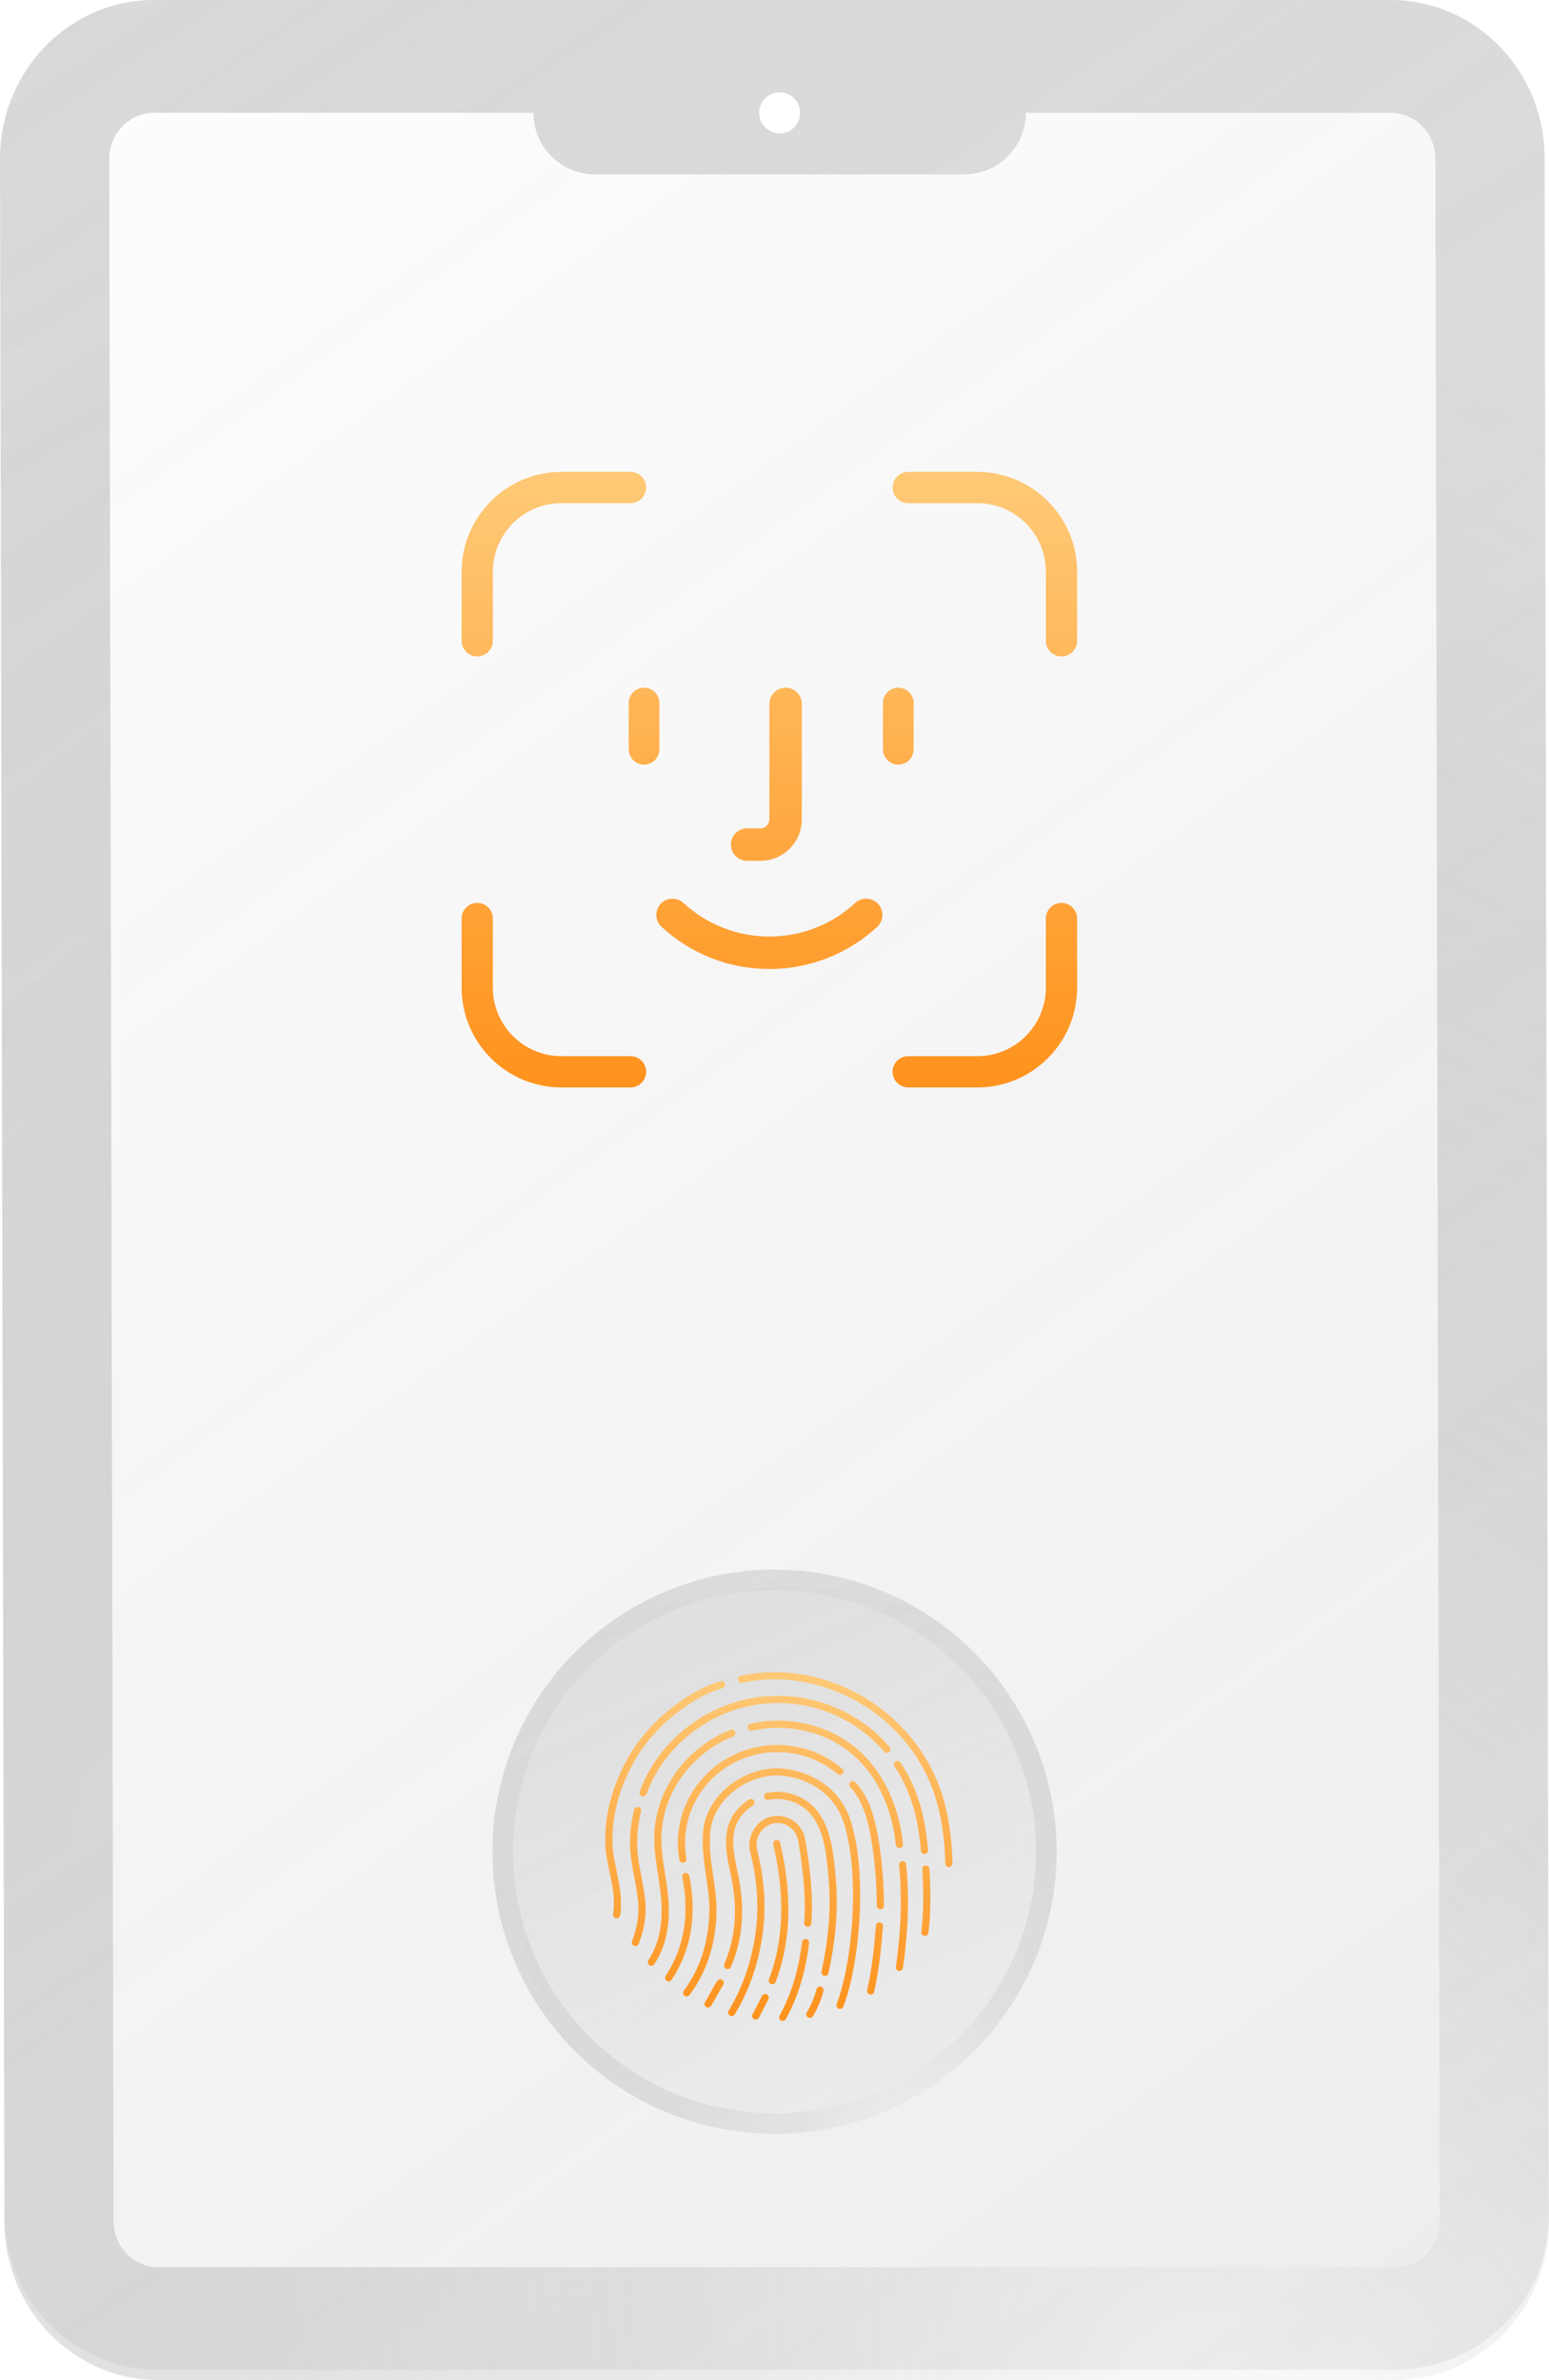 <svg width="151" height="232" viewBox="0 0 151 232" fill="none" xmlns="http://www.w3.org/2000/svg">
<g filter="url(#filter0_b_4566_23126)">
<path d="M0.032 15.032C0.015 6.735 6.735 0 15.032 0H135.534C143.806 0 150.516 6.696 150.534 14.968L150.968 215.968C150.985 224.265 144.265 231 135.968 231H15.466C7.194 231 0.484 224.304 0.466 216.032L0.032 15.032Z" fill="url(#paint0_linear_4566_23126)"/>
<path d="M0.032 15.032C0.015 6.735 6.735 0 15.032 0H135.534C143.806 0 150.516 6.696 150.534 14.968L150.968 215.968C150.985 224.265 144.265 231 135.968 231H15.466C7.194 231 0.484 224.304 0.466 216.032L0.032 15.032Z" fill="url(#paint1_linear_4566_23126)"/>
</g>
<path fill-rule="evenodd" clip-rule="evenodd" d="M48.047 62.465V55.727C48.047 52.043 51.043 49.047 54.727 49.047H61.465C62.306 49.047 62.988 48.365 62.988 47.523C62.988 46.682 62.306 46 61.465 46H54.727C49.363 46 45 50.363 45 55.727V62.465C45 63.306 45.682 63.988 46.523 63.988C47.365 63.988 48.047 63.306 48.047 62.465ZM61.465 102.953C62.306 102.953 62.988 103.635 62.988 104.477C62.988 105.318 62.306 106 61.465 106H54.727C49.363 106 45 101.637 45 96.274V89.535C45 88.694 45.682 88.012 46.523 88.012C47.365 88.012 48.047 88.694 48.047 89.535V96.274C48.047 99.957 51.043 102.953 54.727 102.953H61.465ZM105 89.535V96.274C105 101.637 100.637 106 95.273 106H88.535C87.694 106 87.012 105.318 87.012 104.477C87.012 103.635 87.694 102.953 88.535 102.953H95.273C98.957 102.953 101.953 99.957 101.953 96.274V89.535C101.953 88.694 102.635 88.012 103.476 88.012C104.318 88.012 105 88.694 105 89.535ZM105 55.727V62.465C105 63.306 104.318 63.988 103.476 63.988C102.635 63.988 101.953 63.306 101.953 62.465V55.727C101.953 52.043 98.957 49.047 95.273 49.047H88.535C87.694 49.047 87.012 48.365 87.012 47.523C87.012 46.682 87.694 46 88.535 46H95.273C100.637 46 105 50.363 105 55.727ZM85.513 90.346C86.155 89.753 86.195 88.752 85.602 88.11C85.009 87.468 84.008 87.429 83.367 88.021C81.083 90.131 78.111 91.293 75 91.293C71.889 91.293 68.917 90.131 66.633 88.021C65.992 87.429 64.991 87.468 64.398 88.11C63.805 88.752 63.845 89.753 64.487 90.346C67.357 92.997 71.091 94.457 75 94.457C78.91 94.457 82.643 92.997 85.513 90.346ZM78.164 68.617V79.867C78.164 82.096 76.35 83.91 74.121 83.91H72.832C71.958 83.91 71.25 83.201 71.25 82.328C71.25 81.454 71.958 80.746 72.832 80.746H74.121C74.606 80.746 75 80.352 75 79.867V68.617C75 67.743 75.708 67.035 76.582 67.035C77.456 67.035 78.164 67.743 78.164 68.617ZM89.063 73.041V68.529C89.063 67.704 88.394 67.035 87.568 67.035C86.743 67.035 86.074 67.704 86.074 68.529V73.041C86.074 73.866 86.743 74.535 87.568 74.535C88.394 74.535 89.063 73.866 89.063 73.041ZM61.289 73.041C61.289 73.866 61.958 74.535 62.783 74.535C63.608 74.535 64.277 73.866 64.277 73.041V68.529C64.277 67.704 63.608 67.035 62.783 67.035C61.958 67.035 61.289 67.704 61.289 68.529V73.041Z" fill="url(#paint2_linear_4566_23126)"/>
<g filter="url(#filter1_b_4566_23126)">
<circle cx="75.5" cy="180.5" r="27.5" fill="url(#paint3_linear_4566_23126)"/>
<circle cx="75.5" cy="180.5" r="27.5" fill="url(#paint4_linear_4566_23126)"/>
<circle cx="75.5" cy="180.5" r="26.5" stroke="url(#paint5_radial_4566_23126)" stroke-width="2"/>
</g>
<g clip-path="url(#clip0_4566_23126)">
<path d="M79.525 163.501C77.143 162.907 74.637 162.822 72.198 163.349C72.01 163.389 71.89 163.575 71.931 163.764C71.972 163.952 72.157 164.072 72.346 164.031C74.681 163.527 77.087 163.61 79.375 164.184C84.848 165.555 89.403 169.67 91.138 175.044C91.809 177.123 92.094 179.336 92.151 181.656C92.156 181.848 92.316 182.001 92.508 181.996C92.701 181.991 92.854 181.831 92.849 181.639C92.791 179.287 92.503 177.017 91.815 174.87C90.013 169.243 85.253 164.93 79.525 163.501Z" fill="url(#paint6_linear_4566_23126)"/>
<path d="M70.427 164.557C70.613 164.506 70.722 164.314 70.671 164.128C70.619 163.942 70.427 163.833 70.241 163.884C67.691 164.588 64.103 167.019 61.886 170.267C61.885 170.268 61.884 170.269 61.883 170.271C59.937 173.204 58.716 176.891 59.057 180.469C59.057 180.472 59.058 180.476 59.058 180.479C59.14 181.132 59.277 181.785 59.414 182.437C59.703 183.812 59.993 185.191 59.767 186.591C59.736 186.781 59.866 186.96 60.056 186.991C60.246 187.022 60.426 186.892 60.456 186.702C60.692 185.238 60.399 183.811 60.106 182.383C59.97 181.722 59.835 181.062 59.752 180.398C59.431 177.017 60.585 173.49 62.464 170.659C64.597 167.535 68.05 165.213 70.427 164.557Z" fill="url(#paint7_linear_4566_23126)"/>
<path d="M75.008 165.337C79.391 165.07 83.773 166.859 86.716 170.286C86.842 170.432 86.825 170.652 86.679 170.778C86.532 170.903 86.312 170.887 86.186 170.74C83.388 167.481 79.218 165.779 75.048 166.034C75.047 166.035 75.046 166.035 75.044 166.035C69.771 166.29 64.833 169.867 63.017 174.879C62.951 175.06 62.751 175.154 62.57 175.088C62.389 175.023 62.295 174.822 62.361 174.641C64.274 169.361 69.459 165.607 75.008 165.337Z" fill="url(#paint8_linear_4566_23126)"/>
<path d="M87.78 171.811C87.672 171.651 87.455 171.608 87.295 171.716C87.135 171.823 87.093 172.04 87.2 172.2C88.832 174.629 89.506 177.273 89.773 180.41C89.789 180.602 89.958 180.745 90.15 180.728C90.343 180.712 90.485 180.543 90.469 180.351C90.196 177.145 89.501 174.373 87.78 171.811Z" fill="url(#paint9_linear_4566_23126)"/>
<path d="M90.235 181.833C90.428 181.821 90.593 181.967 90.605 182.16C90.737 184.265 90.738 186.647 90.505 188.407C90.48 188.598 90.305 188.732 90.114 188.707C89.922 188.682 89.788 188.506 89.813 188.315C90.038 186.619 90.039 184.287 89.909 182.203C89.897 182.011 90.043 181.845 90.235 181.833Z" fill="url(#paint10_linear_4566_23126)"/>
<path d="M62.49 176.57C62.535 176.382 62.42 176.194 62.233 176.149C62.045 176.103 61.856 176.219 61.811 176.406C61.555 177.467 61.422 178.557 61.417 179.649C61.411 180.773 61.621 181.871 61.831 182.97C62.002 183.868 62.174 184.767 62.228 185.681C62.299 186.881 62.047 188.084 61.61 189.228C61.541 189.408 61.632 189.61 61.812 189.679C61.992 189.747 62.194 189.657 62.263 189.477C62.724 188.267 63.003 186.964 62.925 185.64C62.871 184.732 62.7 183.838 62.528 182.945C62.319 181.855 62.109 180.766 62.115 179.652C62.12 178.615 62.246 177.579 62.49 176.57Z" fill="url(#paint11_linear_4566_23126)"/>
<path d="M71.65 168.812C71.722 168.991 71.635 169.194 71.457 169.266C67.837 170.719 65.119 173.999 64.565 177.867C64.333 179.483 64.584 181.084 64.834 182.684C64.975 183.585 65.115 184.486 65.17 185.39C65.289 187.349 65.066 189.501 63.791 191.459C63.686 191.62 63.469 191.666 63.308 191.561C63.146 191.456 63.1 191.239 63.206 191.078C64.367 189.294 64.587 187.312 64.473 185.432C64.418 184.515 64.278 183.604 64.138 182.693C63.887 181.058 63.636 179.426 63.874 177.768C64.466 173.638 67.36 170.159 71.196 168.618C71.375 168.546 71.579 168.633 71.65 168.812Z" fill="url(#paint12_linear_4566_23126)"/>
<path d="M83.906 170.799C81.051 168.125 76.913 167.192 73.151 168.017C72.963 168.058 72.844 168.244 72.885 168.433C72.927 168.621 73.113 168.74 73.301 168.699C76.863 167.918 80.759 168.809 83.429 171.309C85.679 173.417 86.986 176.483 87.328 179.829C87.347 180.021 87.519 180.16 87.71 180.141C87.902 180.121 88.042 179.95 88.022 179.758C87.667 176.284 86.305 173.047 83.906 170.799Z" fill="url(#paint13_linear_4566_23126)"/>
<path d="M87.949 181.42C88.141 181.401 88.312 181.54 88.332 181.732C88.664 184.96 88.521 188.447 88.02 191.82C87.992 192.011 87.814 192.143 87.624 192.114C87.433 192.086 87.301 191.908 87.33 191.718C87.823 188.391 87.962 184.964 87.638 181.803C87.618 181.612 87.757 181.44 87.949 181.42Z" fill="url(#paint14_linear_4566_23126)"/>
<path d="M75.778 170.095C70.428 170.095 66.082 174.363 66.082 179.64C66.082 180.203 66.132 180.756 66.227 181.293C66.261 181.483 66.442 181.609 66.632 181.575C66.822 181.542 66.948 181.361 66.914 181.171C66.826 180.673 66.78 180.162 66.78 179.64C66.78 174.759 70.803 170.793 75.778 170.793C78.026 170.793 80.08 171.604 81.657 172.942C81.804 173.067 82.024 173.049 82.149 172.902C82.274 172.755 82.256 172.535 82.109 172.41C80.41 170.967 78.197 170.095 75.778 170.095Z" fill="url(#paint15_linear_4566_23126)"/>
<path d="M82.891 173.712C83.03 173.578 83.251 173.583 83.385 173.722C84.925 175.329 85.418 177.854 85.745 179.973C86.112 182.36 86.168 184.689 86.168 185.769C86.168 185.961 86.012 186.118 85.819 186.118C85.626 186.118 85.47 185.961 85.47 185.769C85.47 184.706 85.415 182.417 85.055 180.079C84.752 178.112 84.315 175.701 82.881 174.205C82.747 174.066 82.752 173.845 82.891 173.712Z" fill="url(#paint16_linear_4566_23126)"/>
<path d="M86.08 187.768C86.095 187.576 85.952 187.407 85.76 187.392C85.567 187.377 85.399 187.52 85.384 187.712C85.212 189.863 84.988 192.011 84.534 193.995C84.491 194.183 84.608 194.37 84.796 194.413C84.984 194.457 85.171 194.339 85.214 194.151C85.681 192.115 85.908 189.924 86.08 187.768Z" fill="url(#paint17_linear_4566_23126)"/>
<path d="M66.789 182.578C66.978 182.54 67.162 182.664 67.199 182.853C67.937 186.601 67.427 190.006 65.472 192.989C65.367 193.15 65.15 193.195 64.989 193.09C64.828 192.984 64.783 192.768 64.888 192.606C66.728 189.8 67.223 186.587 66.514 182.988C66.477 182.798 66.6 182.615 66.789 182.578Z" fill="url(#paint18_linear_4566_23126)"/>
<path d="M75.778 172.366C72.305 172.366 68.899 175.055 68.551 178.433C68.399 179.912 68.612 181.369 68.826 182.826C69.013 184.099 69.2 185.372 69.143 186.661C69.013 189.61 68.148 192.045 66.661 194.05C66.546 194.205 66.579 194.424 66.734 194.538C66.889 194.653 67.107 194.621 67.222 194.466C68.799 192.339 69.706 189.768 69.841 186.692C69.897 185.409 69.71 184.14 69.523 182.871C69.308 181.421 69.094 179.972 69.245 178.504C69.551 175.537 72.606 173.065 75.778 173.065C77.257 173.065 81.086 173.866 82.303 177.833C83.067 180.319 83.275 183.683 83.09 186.951C82.905 190.219 82.33 193.345 81.557 195.349C81.488 195.529 81.577 195.731 81.757 195.801C81.937 195.87 82.139 195.78 82.209 195.601C83.017 193.504 83.6 190.299 83.787 186.991C83.974 183.683 83.768 180.226 82.971 177.628C81.619 173.224 77.382 172.366 75.778 172.366Z" fill="url(#paint19_linear_4566_23126)"/>
<path d="M70.405 192.99C70.567 193.095 70.612 193.311 70.507 193.473C70.291 193.805 70.1 194.152 69.91 194.499C69.719 194.847 69.529 195.194 69.312 195.526C69.207 195.687 68.991 195.733 68.829 195.628C68.668 195.522 68.622 195.306 68.728 195.144C68.944 194.813 69.134 194.465 69.325 194.118C69.515 193.771 69.706 193.423 69.922 193.091C70.028 192.93 70.244 192.884 70.405 192.99Z" fill="url(#paint20_linear_4566_23126)"/>
<path d="M73.395 175.99C73.555 175.883 73.598 175.666 73.491 175.506C73.384 175.346 73.167 175.303 73.007 175.41C71.624 176.335 70.776 177.606 70.776 179.469C70.776 180.578 70.972 181.485 71.174 182.414C71.476 183.806 71.68 185.194 71.643 186.624C71.599 188.359 71.259 189.945 70.606 191.456C70.53 191.633 70.611 191.838 70.788 191.915C70.965 191.991 71.171 191.91 71.247 191.733C71.938 190.135 72.295 188.461 72.341 186.642C72.38 185.156 72.169 183.713 71.857 182.267C71.655 181.333 71.474 180.499 71.474 179.469C71.474 177.873 72.176 176.805 73.395 175.99Z" fill="url(#paint21_linear_4566_23126)"/>
<path d="M74.757 174.764C76.206 174.468 77.765 174.833 78.912 175.762C80.962 177.421 81.235 180.446 81.456 182.898L81.467 183.023C81.752 186.183 81.425 189.252 80.767 192.335C80.727 192.523 80.541 192.644 80.353 192.603C80.164 192.563 80.044 192.378 80.084 192.189C80.733 189.153 81.049 186.156 80.771 183.086C80.762 182.984 80.753 182.881 80.744 182.777L80.744 182.775C80.547 180.56 80.302 177.785 78.473 176.305C77.492 175.511 76.147 175.193 74.897 175.448C74.708 175.486 74.523 175.365 74.485 175.176C74.447 174.987 74.568 174.802 74.757 174.764Z" fill="url(#paint22_linear_4566_23126)"/>
<path d="M80.274 194.072C80.321 193.885 80.209 193.695 80.022 193.648C79.835 193.6 79.645 193.713 79.597 193.9C79.386 194.729 79.061 195.477 78.649 196.166C78.55 196.331 78.603 196.546 78.769 196.645C78.934 196.744 79.149 196.69 79.248 196.525C79.692 195.782 80.045 194.971 80.274 194.072Z" fill="url(#paint23_linear_4566_23126)"/>
<path d="M78.567 189.006C78.758 189.028 78.895 189.202 78.872 189.394C78.543 192.18 77.798 194.665 76.604 196.82C76.51 196.989 76.298 197.05 76.129 196.956C75.961 196.863 75.9 196.65 75.993 196.482C77.136 194.419 77.858 192.024 78.179 189.311C78.202 189.12 78.375 188.983 78.567 189.006Z" fill="url(#paint24_linear_4566_23126)"/>
<path d="M78.495 179.286C78.253 177.993 77.143 177.003 75.795 177.003C73.971 177.003 72.69 178.843 73.141 180.554C73.905 183.574 74.03 186.485 73.513 189.289L73.513 189.291C73.065 191.809 72.203 194.073 71.029 195.992C70.928 196.157 70.98 196.372 71.144 196.472C71.309 196.573 71.524 196.521 71.624 196.357C72.847 194.359 73.737 192.012 74.2 189.415C74.737 186.503 74.604 183.489 73.818 180.381L73.817 180.377C73.479 179.097 74.422 177.702 75.795 177.702C76.786 177.702 77.623 178.431 77.808 179.412C78.316 182.359 78.581 185.093 78.392 187.446C78.377 187.638 78.52 187.806 78.713 187.822C78.905 187.837 79.073 187.694 79.088 187.502C79.284 185.062 79.008 182.262 78.496 179.291C78.495 179.289 78.495 179.287 78.495 179.286Z" fill="url(#paint25_linear_4566_23126)"/>
<path d="M74.754 194.406C74.925 194.494 74.993 194.705 74.904 194.876L73.979 196.676C73.891 196.848 73.681 196.915 73.509 196.827C73.338 196.739 73.27 196.529 73.358 196.357L74.283 194.557C74.372 194.385 74.582 194.318 74.754 194.406Z" fill="url(#paint26_linear_4566_23126)"/>
<path d="M76.055 179.622C76.011 179.435 75.823 179.318 75.635 179.362C75.448 179.406 75.331 179.594 75.375 179.782C76.552 184.794 76.391 189.194 74.957 192.943C74.888 193.123 74.978 193.325 75.158 193.394C75.338 193.463 75.54 193.372 75.609 193.192C77.104 189.284 77.256 184.736 76.055 179.622Z" fill="url(#paint27_linear_4566_23126)"/>
</g>
<path fill-rule="evenodd" clip-rule="evenodd" d="M15.007 0C6.706 0 -0.018 6.96 3.59541e-05 15.534L0.421 216.534C0.439 225.081 7.153 232 15.429 232H135.993C144.294 232 151.018 225.04 151 216.466L150.579 15.466C150.561 6.919 143.847 0 135.571 0H100H52H15.007ZM52 11H15.007C12.597 11 10.645 13.021 10.65 15.51L11.072 216.51C11.077 218.991 13.026 221 15.429 221H135.993C138.403 221 140.355 218.979 140.35 216.49L139.928 15.49C139.923 13.009 137.974 11 135.571 11H100C100 14.314 97.314 17 94 17H58C54.686 17 52 14.314 52 11Z" fill="url(#paint28_radial_4566_23126)"/>
<path fill-rule="evenodd" clip-rule="evenodd" d="M15.007 0C6.706 0 -0.018 6.96 3.59541e-05 15.534L0.421 216.534C0.439 225.081 7.153 232 15.429 232H135.993C144.294 232 151.018 225.04 151 216.466L150.579 15.466C150.561 6.919 143.847 0 135.571 0H100H52H15.007ZM52 11H15.007C12.597 11 10.645 13.021 10.65 15.51L11.072 216.51C11.077 218.991 13.026 221 15.429 221H135.993C138.403 221 140.355 218.979 140.35 216.49L139.928 15.49C139.923 13.009 137.974 11 135.571 11H100C100 14.314 97.314 17 94 17H58C54.686 17 52 14.314 52 11Z" fill="url(#paint29_linear_4566_23126)"/>
<circle cx="76" cy="11" r="2" fill="white"/>
<defs>
<filter id="filter0_b_4566_23126" x="-12.646" y="-12.678" width="176.291" height="256.356" filterUnits="userSpaceOnUse" color-interpolation-filters="sRGB">
<feFlood flood-opacity="0" result="BackgroundImageFix"/>
<feGaussianBlur in="BackgroundImageFix" stdDeviation="6.339"/>
<feComposite in2="SourceAlpha" operator="in" result="effect1_backgroundBlur_4566_23126"/>
<feBlend mode="normal" in="SourceGraphic" in2="effect1_backgroundBlur_4566_23126" result="shape"/>
</filter>
<filter id="filter1_b_4566_23126" x="40" y="145" width="71" height="71" filterUnits="userSpaceOnUse" color-interpolation-filters="sRGB">
<feFlood flood-opacity="0" result="BackgroundImageFix"/>
<feGaussianBlur in="BackgroundImageFix" stdDeviation="4"/>
<feComposite in2="SourceAlpha" operator="in" result="effect1_backgroundBlur_4566_23126"/>
<feBlend mode="normal" in="SourceGraphic" in2="effect1_backgroundBlur_4566_23126" result="shape"/>
</filter>
<linearGradient id="paint0_linear_4566_23126" x1="-62.95" y1="-120.044" x2="174.306" y2="243.5" gradientUnits="userSpaceOnUse">
<stop stop-color="white" stop-opacity="0.3"/>
<stop offset="1" stop-color="white" stop-opacity="0"/>
</linearGradient>
<linearGradient id="paint1_linear_4566_23126" x1="-25.5" y1="-9" x2="371.294" y2="542.294" gradientUnits="userSpaceOnUse">
<stop stop-color="#727272" stop-opacity="0"/>
<stop offset="1" stop-color="#777777" stop-opacity="0.3"/>
</linearGradient>
<linearGradient id="paint2_linear_4566_23126" x1="75" y1="47.929" x2="75" y2="106" gradientUnits="userSpaceOnUse">
<stop stop-color="#FFC875"/>
<stop offset="0.978" stop-color="#FF931E"/>
</linearGradient>
<linearGradient id="paint3_linear_4566_23126" x1="24.813" y1="124.418" x2="69.258" y2="228.945" gradientUnits="userSpaceOnUse">
<stop stop-color="white" stop-opacity="0.3"/>
<stop offset="1" stop-color="white" stop-opacity="0"/>
</linearGradient>
<linearGradient id="paint4_linear_4566_23126" x1="24.813" y1="124.418" x2="69.258" y2="228.945" gradientUnits="userSpaceOnUse">
<stop stop-color="#777777" stop-opacity="0.3"/>
<stop offset="1" stop-color="#727272" stop-opacity="0"/>
</linearGradient>
<radialGradient id="paint5_radial_4566_23126" cx="0" cy="0" r="1" gradientUnits="userSpaceOnUse" gradientTransform="translate(91.783 210.942) rotate(-131.116) scale(67.743 52.318)">
<stop stop-color="white" stop-opacity="0.3"/>
<stop offset="1" stop-color="#151515" stop-opacity="0"/>
</radialGradient>
<linearGradient id="paint6_linear_4566_23126" x1="75.924" y1="164.093" x2="75.924" y2="197" gradientUnits="userSpaceOnUse">
<stop stop-color="#FFC875"/>
<stop offset="0.978" stop-color="#FF931E"/>
</linearGradient>
<linearGradient id="paint7_linear_4566_23126" x1="75.924" y1="164.093" x2="75.924" y2="197" gradientUnits="userSpaceOnUse">
<stop stop-color="#FFC875"/>
<stop offset="0.978" stop-color="#FF931E"/>
</linearGradient>
<linearGradient id="paint8_linear_4566_23126" x1="75.924" y1="164.093" x2="75.924" y2="197" gradientUnits="userSpaceOnUse">
<stop stop-color="#FFC875"/>
<stop offset="0.978" stop-color="#FF931E"/>
</linearGradient>
<linearGradient id="paint9_linear_4566_23126" x1="75.924" y1="164.093" x2="75.924" y2="197" gradientUnits="userSpaceOnUse">
<stop stop-color="#FFC875"/>
<stop offset="0.978" stop-color="#FF931E"/>
</linearGradient>
<linearGradient id="paint10_linear_4566_23126" x1="75.924" y1="164.093" x2="75.924" y2="197" gradientUnits="userSpaceOnUse">
<stop stop-color="#FFC875"/>
<stop offset="0.978" stop-color="#FF931E"/>
</linearGradient>
<linearGradient id="paint11_linear_4566_23126" x1="75.924" y1="164.093" x2="75.924" y2="197" gradientUnits="userSpaceOnUse">
<stop stop-color="#FFC875"/>
<stop offset="0.978" stop-color="#FF931E"/>
</linearGradient>
<linearGradient id="paint12_linear_4566_23126" x1="75.924" y1="164.093" x2="75.924" y2="197" gradientUnits="userSpaceOnUse">
<stop stop-color="#FFC875"/>
<stop offset="0.978" stop-color="#FF931E"/>
</linearGradient>
<linearGradient id="paint13_linear_4566_23126" x1="75.924" y1="164.093" x2="75.924" y2="197" gradientUnits="userSpaceOnUse">
<stop stop-color="#FFC875"/>
<stop offset="0.978" stop-color="#FF931E"/>
</linearGradient>
<linearGradient id="paint14_linear_4566_23126" x1="75.924" y1="164.093" x2="75.924" y2="197" gradientUnits="userSpaceOnUse">
<stop stop-color="#FFC875"/>
<stop offset="0.978" stop-color="#FF931E"/>
</linearGradient>
<linearGradient id="paint15_linear_4566_23126" x1="75.924" y1="164.093" x2="75.924" y2="197" gradientUnits="userSpaceOnUse">
<stop stop-color="#FFC875"/>
<stop offset="0.978" stop-color="#FF931E"/>
</linearGradient>
<linearGradient id="paint16_linear_4566_23126" x1="75.924" y1="164.093" x2="75.924" y2="197" gradientUnits="userSpaceOnUse">
<stop stop-color="#FFC875"/>
<stop offset="0.978" stop-color="#FF931E"/>
</linearGradient>
<linearGradient id="paint17_linear_4566_23126" x1="75.924" y1="164.093" x2="75.924" y2="197" gradientUnits="userSpaceOnUse">
<stop stop-color="#FFC875"/>
<stop offset="0.978" stop-color="#FF931E"/>
</linearGradient>
<linearGradient id="paint18_linear_4566_23126" x1="75.924" y1="164.093" x2="75.924" y2="197" gradientUnits="userSpaceOnUse">
<stop stop-color="#FFC875"/>
<stop offset="0.978" stop-color="#FF931E"/>
</linearGradient>
<linearGradient id="paint19_linear_4566_23126" x1="75.924" y1="164.093" x2="75.924" y2="197" gradientUnits="userSpaceOnUse">
<stop stop-color="#FFC875"/>
<stop offset="0.978" stop-color="#FF931E"/>
</linearGradient>
<linearGradient id="paint20_linear_4566_23126" x1="75.924" y1="164.093" x2="75.924" y2="197" gradientUnits="userSpaceOnUse">
<stop stop-color="#FFC875"/>
<stop offset="0.978" stop-color="#FF931E"/>
</linearGradient>
<linearGradient id="paint21_linear_4566_23126" x1="75.924" y1="164.093" x2="75.924" y2="197" gradientUnits="userSpaceOnUse">
<stop stop-color="#FFC875"/>
<stop offset="0.978" stop-color="#FF931E"/>
</linearGradient>
<linearGradient id="paint22_linear_4566_23126" x1="75.924" y1="164.093" x2="75.924" y2="197" gradientUnits="userSpaceOnUse">
<stop stop-color="#FFC875"/>
<stop offset="0.978" stop-color="#FF931E"/>
</linearGradient>
<linearGradient id="paint23_linear_4566_23126" x1="75.924" y1="164.093" x2="75.924" y2="197" gradientUnits="userSpaceOnUse">
<stop stop-color="#FFC875"/>
<stop offset="0.978" stop-color="#FF931E"/>
</linearGradient>
<linearGradient id="paint24_linear_4566_23126" x1="75.924" y1="164.093" x2="75.924" y2="197" gradientUnits="userSpaceOnUse">
<stop stop-color="#FFC875"/>
<stop offset="0.978" stop-color="#FF931E"/>
</linearGradient>
<linearGradient id="paint25_linear_4566_23126" x1="75.924" y1="164.093" x2="75.924" y2="197" gradientUnits="userSpaceOnUse">
<stop stop-color="#FFC875"/>
<stop offset="0.978" stop-color="#FF931E"/>
</linearGradient>
<linearGradient id="paint26_linear_4566_23126" x1="75.924" y1="164.093" x2="75.924" y2="197" gradientUnits="userSpaceOnUse">
<stop stop-color="#FFC875"/>
<stop offset="0.978" stop-color="#FF931E"/>
</linearGradient>
<linearGradient id="paint27_linear_4566_23126" x1="75.924" y1="164.093" x2="75.924" y2="197" gradientUnits="userSpaceOnUse">
<stop stop-color="#FFC875"/>
<stop offset="0.978" stop-color="#FF931E"/>
</linearGradient>
<radialGradient id="paint28_radial_4566_23126" cx="0" cy="0" r="1" gradientUnits="userSpaceOnUse" gradientTransform="translate(121.671 243.909) rotate(-120.402) scale(249.601 169.838)">
<stop stop-color="white" stop-opacity="0.3"/>
<stop offset="1" stop-color="#151515" stop-opacity="0.05"/>
</radialGradient>
<linearGradient id="paint29_linear_4566_23126" x1="-63.658" y1="-120.564" x2="174.722" y2="244.333" gradientUnits="userSpaceOnUse">
<stop stop-color="#777777" stop-opacity="0.3"/>
<stop offset="1" stop-color="#727272" stop-opacity="0"/>
</linearGradient>
<clipPath id="clip0_4566_23126">
<rect width="34" height="34" fill="white" transform="translate(59 163)"/>
</clipPath>
</defs>
</svg>

